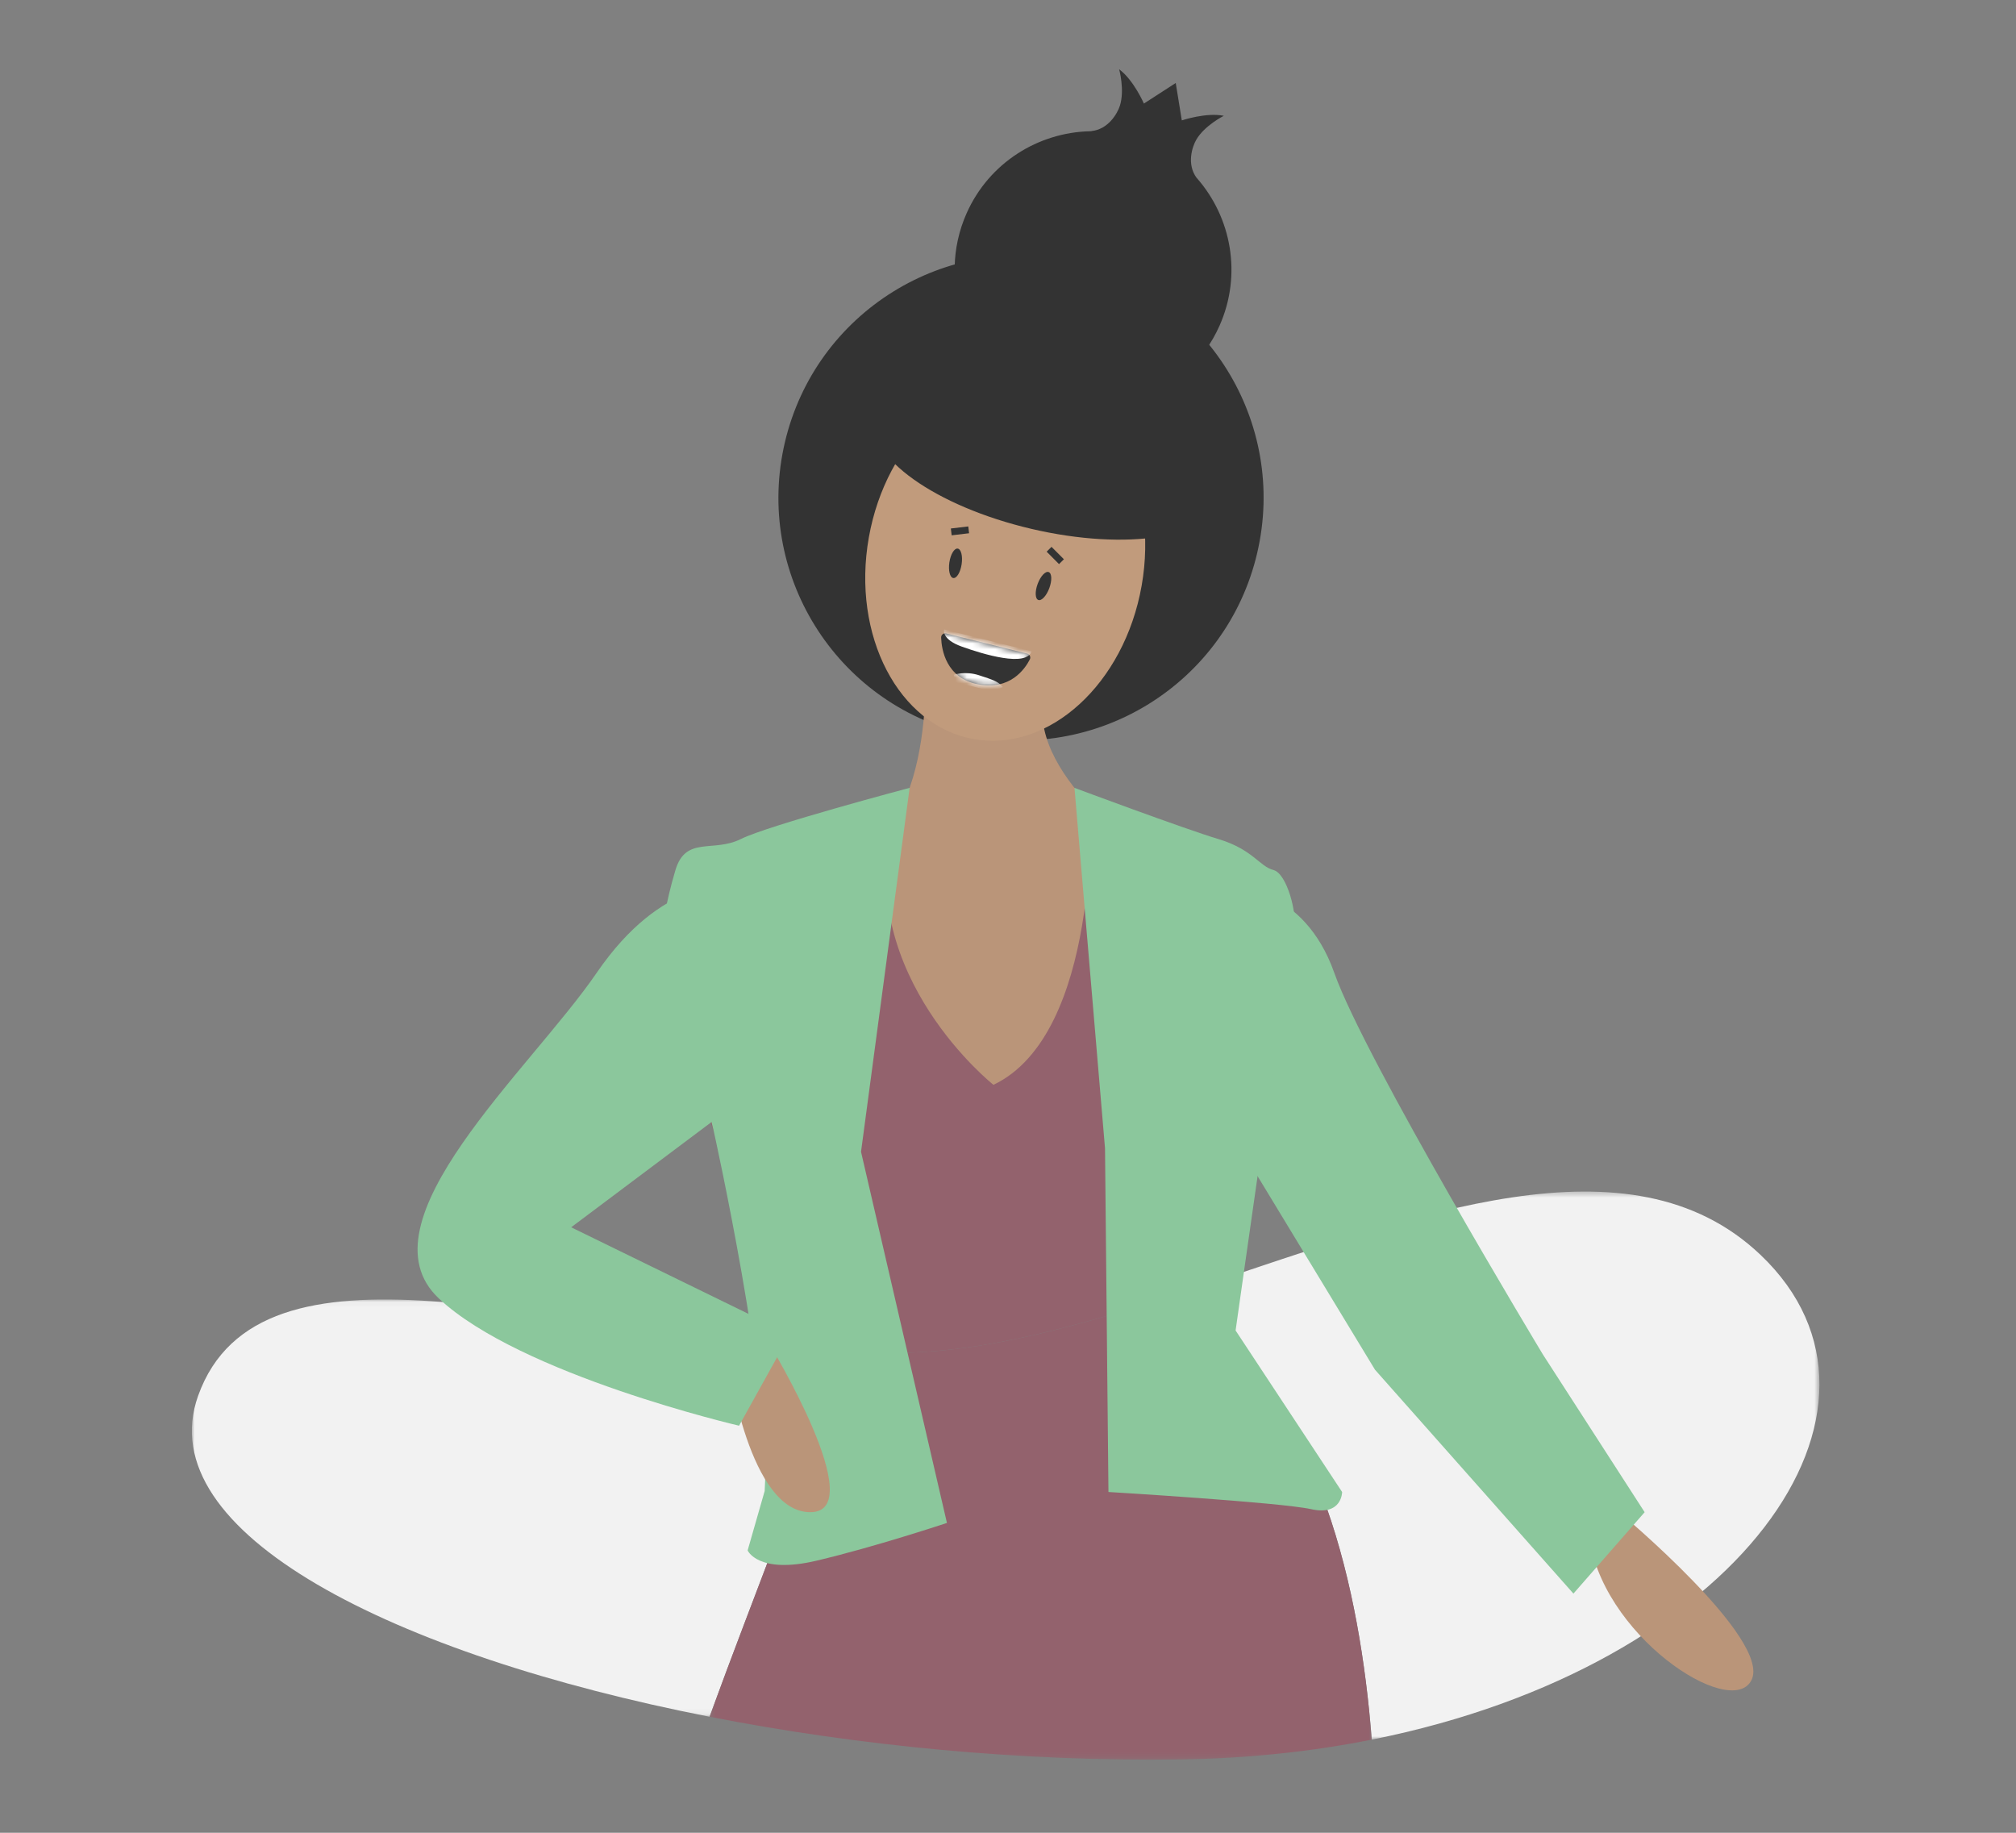 <?xml version="1.0" encoding="UTF-8"?>
<svg width="352px" height="320px" viewBox="0 0 352 320" version="1.1" xmlns="http://www.w3.org/2000/svg" xmlns:xlink="http://www.w3.org/1999/xlink">
    <rect x="0" y="0" width="352" height="320" fill="#808080" stroke="none"/>
    <!-- Generator: Sketch 63.1 (92452) - https://sketch.com -->
    <title>Mascotte/Face/1@1x</title>
    <desc>Created with Sketch.</desc>
    <defs>
        <polygon id="path-1" points="0.579 0.408 108.379 0.408 108.379 96.1 0.579 96.1"></polygon>
        <polygon id="path-3" points="0 0.052 109.268 0.052 109.268 72.905 0 72.905"></polygon>
        <polygon id="path-5" points="0.391 0.076 116.016 0.076 116.016 82.8 0.391 82.8"></polygon>
        <path d="M6.482,9.648 C13.636,11.026 15.871,4.492 15.871,4.492 L15.871,4.492 L0.04,0.547 C0.04,0.547 -0.67,8.271 6.482,9.648 L6.482,9.648 Z" id="path-7"></path>
        <path d="M6.482,9.648 C13.636,11.026 15.871,4.492 15.871,4.492 L15.871,4.492 L0.04,0.547 C0.04,0.547 -0.67,8.271 6.482,9.648" id="path-9"></path>
    </defs>
    <g id="Mascotte/Face/1" stroke="none" stroke-width="1" fill="none" fill-rule="evenodd">
        <g id="Group-53" transform="translate(33.5, 11.5)">
            <g id="Group-36" transform="translate(0, 0.536)">
                <g id="Group-3" transform="translate(175.8, 195.6)">
                    <mask id="mask-2" fill="white">
                        <use xlink:href="#path-1"></use>
                    </mask>
                    <g id="Clip-2"></g>
                    <path d="M98.114,11.481 C75.321,-10.221 37.676,4.58 0.579,16.876 L0.579,23.524 C21.081,38.435 28.137,69.719 30.215,96.1 C94.38,83.302 126.204,38.225 98.114,11.481" id="Fill-1" fill="#F2F2F2" mask="url(#mask-2)"></path>
                </g>
                <g id="Group-6" transform="translate(0, 214.8)">
                    <mask id="mask-4" fill="white">
                        <use xlink:href="#path-3"></use>
                    </mask>
                    <g id="Clip-5"></g>
                    <path d="M108.007,8.927 C63.139,5.495 11.802,-13.176 1.086,16.884 C-7.43,40.772 35.227,62.091 90.391,72.905 C98.356,51.064 107.242,29.41 108.869,22.09 C109.67,18.486 109.204,13.887 108.007,8.927" id="Fill-4" fill="#F2F2F2" mask="url(#mask-4)"></path>
                </g>
                <path d="M161.908,0.064 C164.432,1.91 166.23,6.045 166.23,6.045 L171.788,2.454 L172.848,8.985 C172.848,8.985 177.121,7.548 180.181,8.184 C180.181,8.184 176.821,9.864 175.375,12.356 C174.64,13.622 173.689,16.653 175.426,19.008 L175.495,19.078 C181.522,25.95 183.39,35.95 179.427,44.848 C173.998,57.035 159.716,62.517 147.524,57.085 C135.333,51.657 129.852,37.372 135.281,25.182 C139.211,16.361 147.785,11.08 156.839,10.878 C156.922,10.875 157.008,10.872 157.094,10.867 L157.063,10.849 C159.976,10.56 161.588,7.824 162.035,6.428 C162.914,3.684 161.908,0.064 161.908,0.064" id="Fill-7" fill="#333333"></path>
                <path d="M154.425,33.642 C177.198,38.973 191.337,61.755 186.006,84.529 C180.675,107.302 157.892,121.441 135.119,116.11 C112.346,110.779 98.206,87.996 103.537,65.223 C108.868,42.45 131.652,28.31 154.425,33.642" id="Fill-9" fill="#333333"></path>
                <path d="M127.967,103.202 C127.967,103.202 130.632,136.958 110.201,139.622 C89.771,142.287 127.967,202.691 137.739,201.803 C147.51,200.915 165.276,136.069 165.276,136.069 C165.276,136.069 142.18,120.08 150.174,105.867 L127.967,103.202 Z" id="Fill-11" fill="#BA9579"></path>
                <path d="M249.219,251.991 C249.219,251.991 275.868,274.199 272.315,281.305 C268.761,288.411 245.666,273.31 243.89,255.544 L249.219,251.991 Z" id="Fill-13" fill="#BA9579"></path>
                <path d="M129.905,223.86 C144.469,222.622 160.373,217.782 176.379,212.476 L176.379,196.917 C176.379,196.917 183.485,190.699 179.932,174.709 C179.932,174.709 195.034,147.172 186.15,141.843 C177.268,136.513 156.863,128.702 156.863,128.702 C156.863,128.702 158.614,168.492 139.959,177.374 C139.959,177.374 116.027,158.408 122.219,131.916 C122.219,131.916 98.209,132.96 88.438,142.731 C78.667,152.502 91.103,185.369 91.103,185.369 C91.103,185.369 103.891,206.685 108.007,223.727 C115.564,224.305 122.94,224.453 129.905,223.86" id="Fill-15" fill="#93626D"></path>
                <g id="Group-19" transform="translate(90, 212.4)">
                    <mask id="mask-6" fill="white">
                        <use xlink:href="#path-5"></use>
                    </mask>
                    <g id="Clip-18"></g>
                    <path d="M86.379,6.724 L86.379,0.076 C70.373,5.382 54.469,10.221 39.906,11.46 C32.94,12.053 25.564,11.905 18.007,11.327 C19.204,16.287 19.67,20.886 18.869,24.49 C17.242,31.81 8.356,53.463 0.391,75.305 C26.336,80.39 55.048,83.153 82.504,82.764 C94.442,82.595 105.649,81.367 116.016,79.3 C113.938,52.919 106.882,21.635 86.379,6.724" id="Fill-17" fill="#93626D" mask="url(#mask-6)"></path>
                </g>
                <path d="M181.709,142.731 C181.709,142.731 194.146,142.731 199.475,157.832 C204.805,172.933 235.895,224.454 235.895,224.454 L253.661,251.991 L241.225,266.204 L206.581,227.119 L173.714,172.933 L181.709,142.731 Z" id="Fill-20" fill="#8BC79C"></path>
                <path d="M147.497,55.031 C160.651,57.357 168.86,73.118 165.833,90.234 C162.806,107.349 149.689,119.339 136.535,117.013 C123.382,114.687 115.173,98.925 118.2,81.81 C121.227,64.694 134.344,52.704 147.497,55.031" id="Fill-22" fill="#C19B7C"></path>
                <path d="M152.389,55.489 C169.116,59.405 181.376,68.134 179.772,74.986 C178.168,81.838 163.307,84.219 146.58,80.302 C129.853,76.387 117.594,67.657 119.198,60.805 C120.801,53.953 135.662,51.574 152.389,55.489" id="Fill-24" fill="#333333"></path>
                <path d="M147.682,89.904 C147.182,91.25 147.231,92.509 147.791,92.717 C148.352,92.926 149.211,92.004 149.711,90.659 C150.211,89.314 150.163,88.055 149.602,87.846 C149.041,87.638 148.181,88.56 147.682,89.904" id="Fill-26" fill="#333333"></path>
                <polygon id="Fill-28" fill="#333333" points="151.41 86.456 149.249 84.287 150.099 83.441 152.26 85.61"></polygon>
                <path d="M134.405,86.477 C134.191,87.896 133.539,88.974 132.947,88.886 C132.356,88.797 132.05,87.574 132.263,86.155 C132.477,84.736 133.129,83.658 133.721,83.747 C134.312,83.836 134.618,85.058 134.405,86.477" id="Fill-30" fill="#333333"></path>
                <polygon id="Fill-32" fill="#333333" points="132.664 81.429 132.523 80.237 135.564 79.877 135.705 81.069"></polygon>
                <path d="M131.712,98.564 L145.847,102.087 C146.292,102.198 146.52,102.694 146.31,103.101 C145.434,104.805 142.846,108.519 137.283,107.448 C131.674,106.368 130.899,101.384 130.827,99.284 C130.81,98.809 131.25,98.449 131.712,98.564" id="Fill-34" fill="#333333"></path>
            </g>
            <g id="Group-43" transform="translate(130.8, 98.336)">
                <g id="Group-39">
                    <mask id="mask-8" fill="white">
                        <use xlink:href="#path-7"></use>
                    </mask>
                    <g id="Clip-38"></g>
                    <path d="M0.564,0.07 C0.564,0.07 -0.055,1.739 3.665,3.071 C7.385,4.403 14.919,6.686 15.823,3.872 L0.564,0.07 Z" id="Fill-37" fill="#FFFFFF" mask="url(#mask-8)"></path>
                </g>
                <g id="Group-42">
                    <mask id="mask-10" fill="white">
                        <use xlink:href="#path-9"></use>
                    </mask>
                    <g id="Clip-41"></g>
                    <path d="M2.238,7.983 L2.526,9.27 L9.01,10.886 L10.822,10.121 C9.867,9.073 9.105,8.883 6.672,8.075 C4.24,7.266 2.238,7.983 2.238,7.983" id="Fill-40" fill="#FFFFFF" mask="url(#mask-10)"></path>
                </g>
            </g>
            <g id="Group-52" transform="translate(39, 125.936)">
                <path d="M86.324,0.122 C86.324,0.122 61.639,6.664 56.839,9.064 C52.039,11.464 47.239,8.464 45.439,14.464 C43.639,20.464 43.225,24.549 43.225,24.549 L52.103,59.969 C52.103,59.969 62.188,105.323 61.013,122.894 L58.039,133.264 C58.039,133.264 59.839,137.464 70.039,135.064 C80.239,132.664 92.839,128.464 92.839,128.464 L77.839,63.664 L86.324,0.122 Z" id="Fill-44" fill="#8BC79C"></path>
                <path d="M54.768,100.831 C54.768,100.831 58.321,126.591 68.98,126.591 C79.64,126.591 61.874,97.277 61.874,97.277 L54.768,100.831 Z" id="Fill-46" fill="#BA9579"></path>
                <path d="M54.768,17.331 C54.768,17.331 43.22,15.555 31.672,32.432 C20.125,49.309 -10.078,75.959 4.135,89.283 C18.348,102.608 56.545,111.49 56.545,111.49 L65.428,95.501 L27.23,76.847 L59.209,52.863 L54.768,17.331 Z" id="Fill-48" fill="#8BC79C"></path>
                <path d="M115.107,0.122 C115.107,0.122 134.239,7.264 140.239,9.064 C146.239,10.864 147.439,13.864 149.839,14.464 C152.239,15.064 154.039,22.264 153.439,24.664 C152.839,27.064 143.239,94.864 143.239,94.864 L161.839,123.064 C161.839,123.064 161.839,127.264 156.439,126.064 C151.039,124.864 121.039,123.064 121.039,123.064 L120.439,63.064 L115.107,0.122 Z" id="Fill-50" fill="#8BC79C"></path>
            </g>
        </g>
    </g>
</svg>